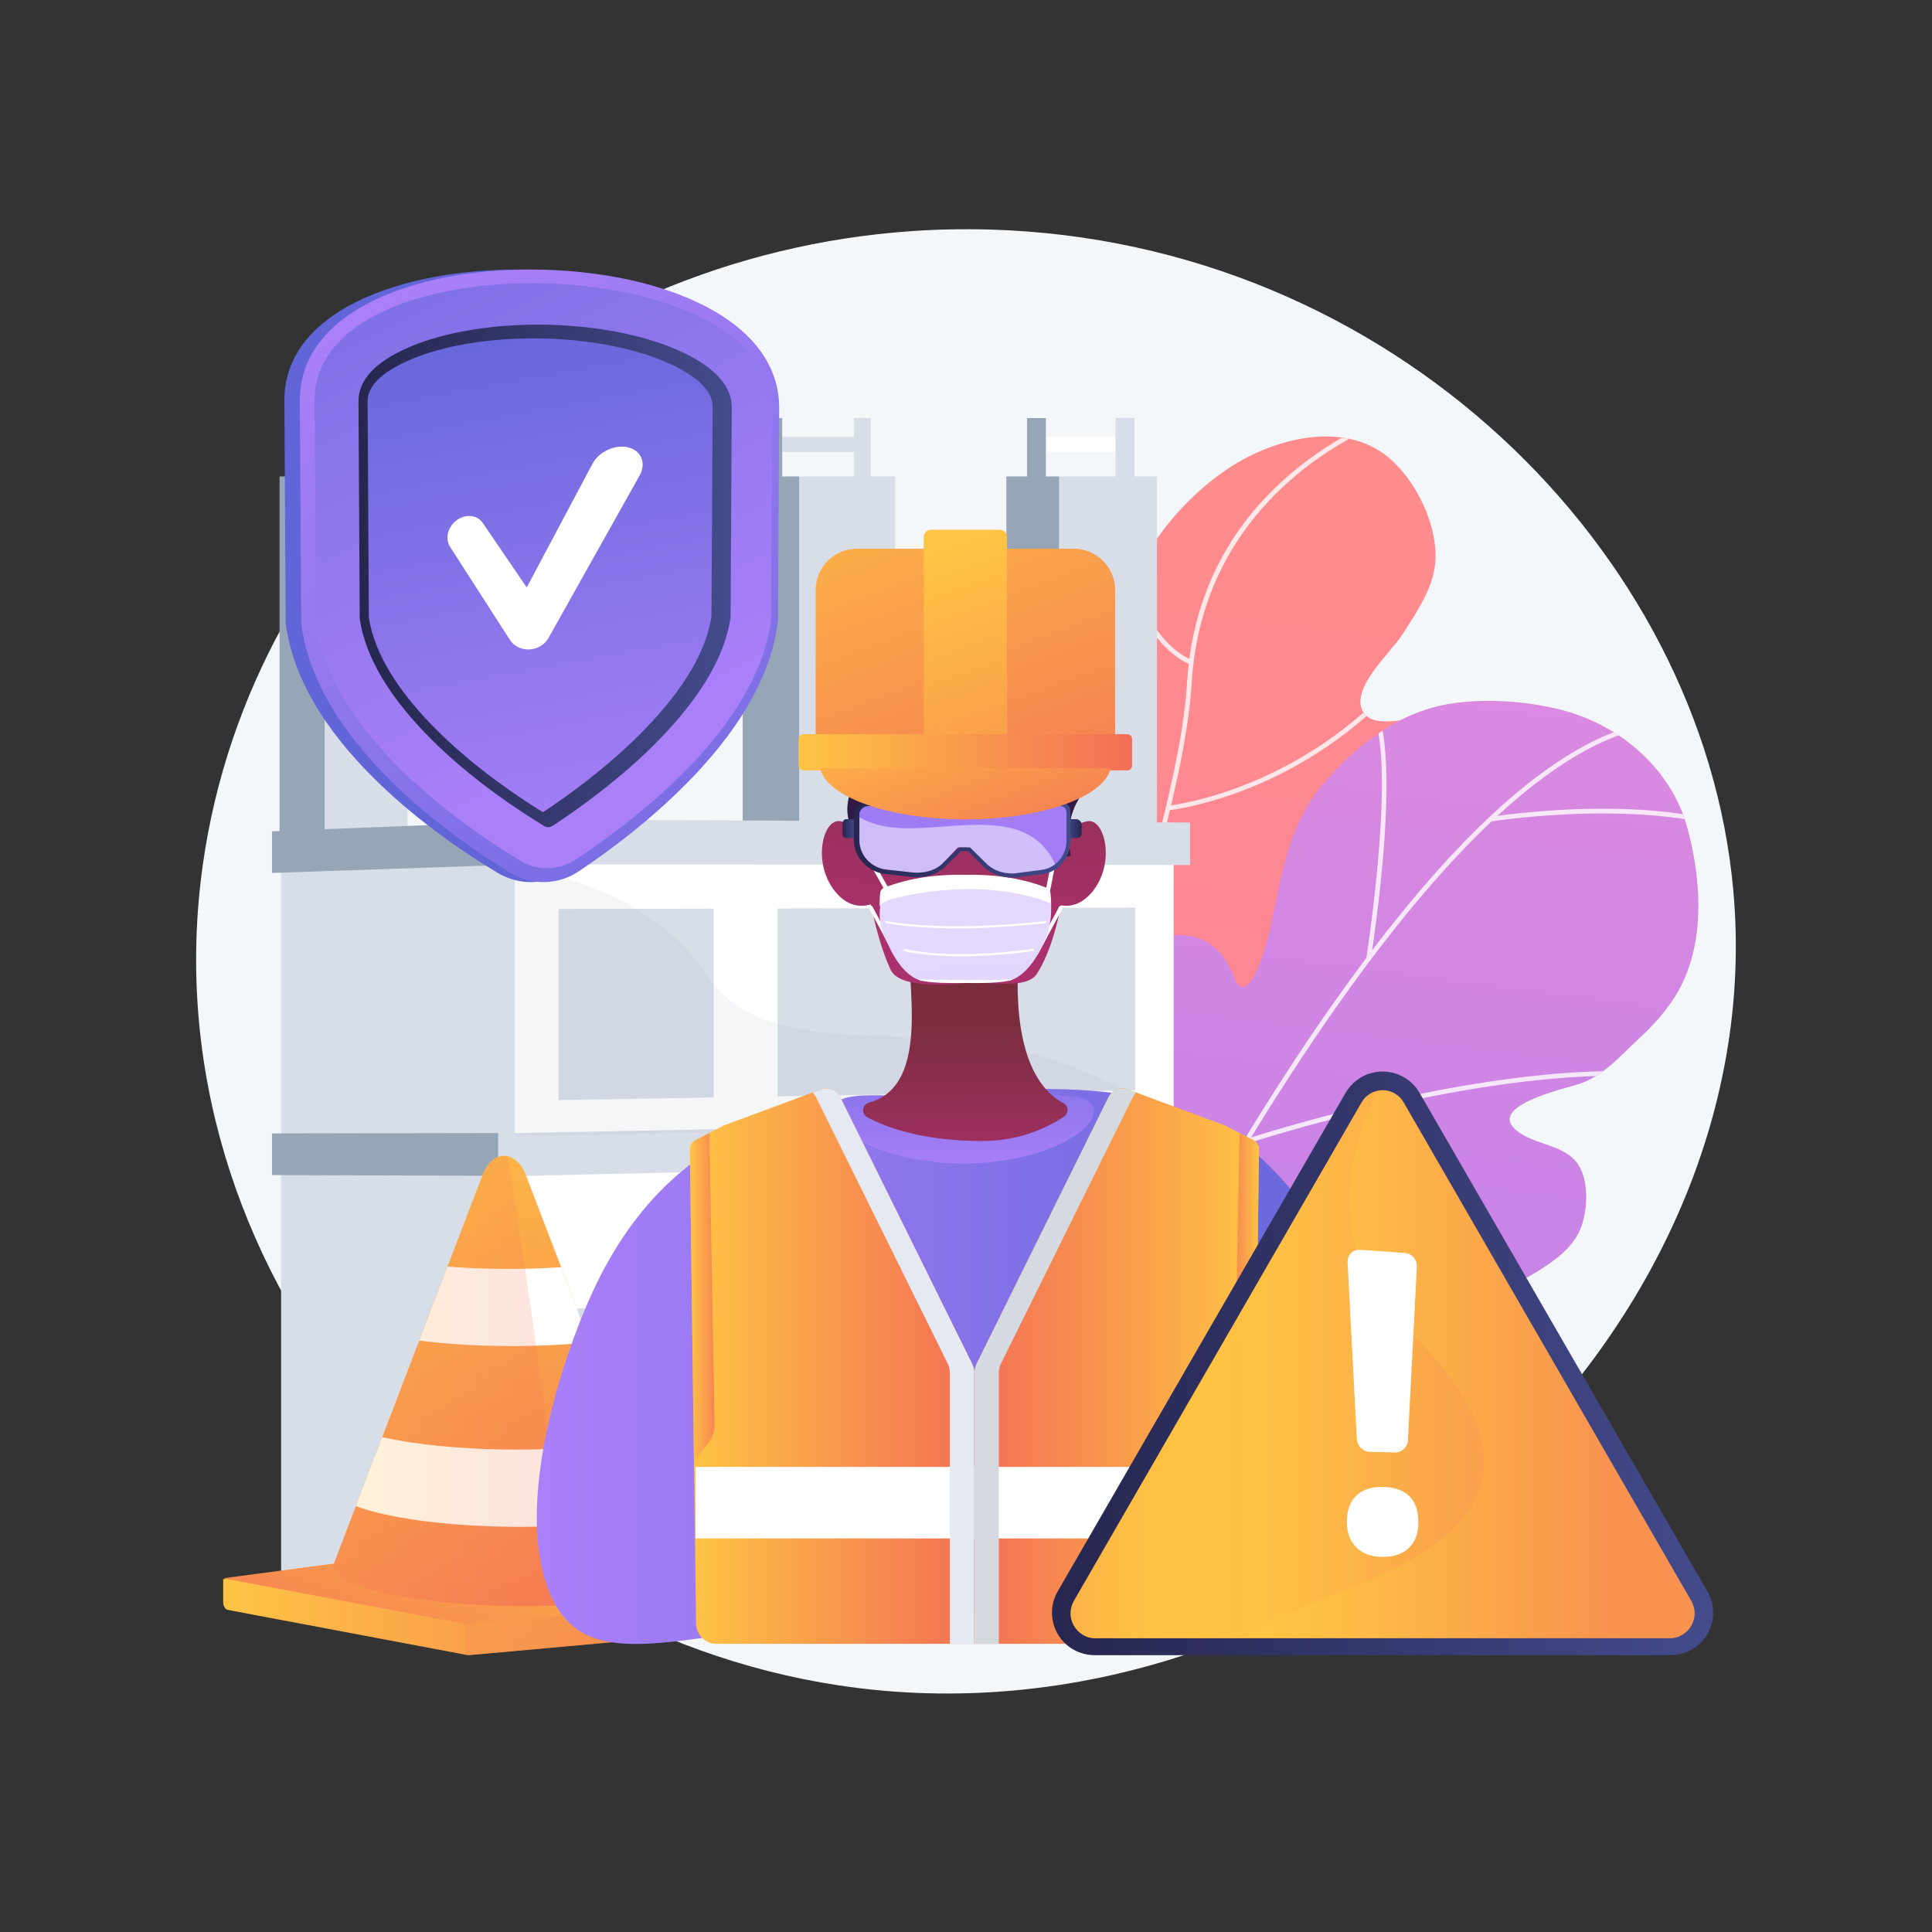 <?xml version="1.0" encoding="utf-8"?>
<!-- Generator: Adobe Illustrator 24.0.1, SVG Export Plug-In . SVG Version: 6.00 Build 0)  -->
<svg version="1.1" id="Capa_1" xmlns="http://www.w3.org/2000/svg" xmlns:xlink="http://www.w3.org/1999/xlink" x="0px" y="0px"
	 viewBox="0 0 3710 3710" style="enable-background:new 0 0 3710 3710;" xml:space="preserve">
<rect x="0" y="0" width="3710" height="3710" fill="#333333" stroke="none"/>
<style type="text/css">
	.st0{fill:none;}
	.st1{fill:#F4F7FA;}
	.st2{fill:url(#SVGID_1_);}
	.st3{clip-path:url(#SVGID_3_);}
	.st4{opacity:0.8;}
	.st5{fill:#FFFFFF;}
	.st6{fill:url(#SVGID_4_);}
	.st7{clip-path:url(#SVGID_6_);}
	.st8{fill:#D8DEE8;}
	.st9{fill:#97A6B7;}
	.st10{opacity:0.1;fill:#97A6B7;enable-background:new    ;}
	.st11{fill:#E4E9F2;}
	.st12{fill:url(#SVGID_7_);}
	.st13{fill:url(#SVGID_8_);}
	.st14{fill:url(#SVGID_9_);}
	.st15{opacity:0.3;fill:url(#SVGID_10_);enable-background:new    ;}
	.st16{fill:url(#SVGID_11_);}
	.st17{fill:url(#SVGID_12_);}
	.st18{opacity:0.2;fill:url(#SVGID_13_);enable-background:new    ;}
	.st19{fill:url(#SVGID_14_);}
	.st20{fill:url(#SVGID_15_);}
	.st21{fill:url(#SVGID_16_);}
	.st22{fill:url(#SVGID_17_);}
	.st23{fill:url(#SVGID_18_);}
	.st24{fill:url(#SVGID_19_);}
	.st25{fill:url(#SVGID_20_);}
	.st26{fill:url(#SVGID_21_);}
	.st27{fill:url(#SVGID_22_);}
	.st28{fill:url(#SVGID_23_);}
	.st29{fill:url(#SVGID_24_);}
	.st30{fill:url(#SVGID_25_);}
	.st31{opacity:0.3;}
	.st32{fill:url(#SVGID_26_);}
	.st33{fill:url(#SVGID_27_);}
	.st34{opacity:0.7;fill:url(#SVGID_28_);enable-background:new    ;}
	.st35{fill:url(#SVGID_29_);}
	.st36{opacity:0.7;fill:url(#SVGID_30_);enable-background:new    ;}
	.st37{fill:#D5DAE0;}
	.st38{opacity:0.3;fill:url(#SVGID_31_);enable-background:new    ;}
	.st39{fill:url(#SVGID_32_);}
	.st40{fill:url(#SVGID_33_);}
	.st41{fill:url(#SVGID_34_);}
	.st42{opacity:0.5;fill:#FFFFFF;enable-background:new    ;}
	.st43{fill:url(#SVGID_35_);}
	.st44{fill:url(#SVGID_36_);}
	.st45{fill:url(#SVGID_37_);}
	.st46{fill:url(#SVGID_38_);}
	.st47{fill:url(#SVGID_39_);}
	.st48{fill:url(#SVGID_40_);}
	.st49{fill:url(#SVGID_41_);}
	.st50{opacity:0.3;fill:url(#SVGID_42_);enable-background:new    ;}
</style>
<title>Wavy_Ppl-06_Single-03 [Convertido]</title>
<g>
	<g id="Background">
		<rect class="st0" width="3710" height="3710"/>
	</g>
	<g id="Illustration">
		<g>
			<path class="st1" d="M1610.7,3236.4C877.2,3125.4,281.1,2431.9,389.4,1661.1c92.4-657.4,668.7-1168.9,1359.8-1217.2
				c50-3.5,100.6-4.5,151.8-3.1c385.6,11.1,728.1,165.3,981.5,398.7c252.2,232.3,416,542.9,445.8,868.8
				C3407.8,2575.3,2523,3374.6,1610.7,3236.4z"/>
			<g>
				<g>
					
						<linearGradient id="SVGID_1_" gradientUnits="userSpaceOnUse" x1="2577.314" y1="3612.346" x2="1768.744" y2="-2647.504" gradientTransform="matrix(1 0 0 -1 0 3710)">
						<stop  offset="0" style="stop-color:#FF9085"/>
						<stop  offset="1" style="stop-color:#FB6FBB"/>
					</linearGradient>
					<path class="st2" d="M2752.4,1375.5c-9.8,0.9-19.2,1.9-27.7,2.7c-26.5,2.6-84.7,18.7-104.7-7.7
						c-33.1-43.6,50.9-117.5,72.1-150.7c26.1-41.1,58.6-86.8,63.8-136.7c8-75.9-44-178.5-108.1-218.1
						c-88.5-54.7-212.1-17.5-291.6,36.2c-115.1,77.7-196,205.9-228.9,339.8c-35.4,144.3,13.4,293.7-0.6,440
						c-22,229.9-347.9-63-284.2,541.7c14.1,133.5,37,279.5,112,393.9c31.1,47.4,93.3,113.4,155.2,109.6
						c87.9-5.4,83.9-129.7,111.2-187.1c31.9-67.1,87.5-120.1,149.2-159.7c78.6-50.4,169.7-95.5,200.9-190.7
						c20.3-61.8-10.2-125.5-49.3-173.6c-21.5-26.5-67.4-56.8-60.5-95.8c5.7-32.4,51.2-56.2,75-73.3c73-52.5,143.9-109.1,208.9-171.4
						c58.3-55.9,156.8-140.7,148.8-231.6C2887.4,1369.9,2811.9,1370.3,2752.4,1375.5z"/>
					<g>
						<defs>
							<path id="SVGID_2_" d="M2752.4,1375.5c-9.8,0.9-19.2,1.9-27.7,2.7c-26.5,2.6-84.7,18.7-104.7-7.7
								c-33.1-43.6,50.9-117.5,72.1-150.7c26.1-41.1,58.6-86.8,63.8-136.7c8-75.9-44-178.5-108.1-218.1
								c-88.5-54.7-212.1-17.5-291.6,36.2c-115.1,77.7-196,205.9-228.9,339.8c-35.4,144.3,13.4,293.7-0.6,440
								c-22,229.9-347.9-63-284.2,541.7c14.1,133.5,37,279.5,112,393.9c31.1,47.4,93.3,113.4,155.2,109.6
								c87.9-5.4,83.9-129.7,111.2-187.1c31.9-67.1,87.5-120.1,149.2-159.7c78.6-50.4,169.7-95.5,200.9-190.7
								c20.3-61.8-10.2-125.5-49.3-173.6c-21.5-26.5-67.4-56.8-60.5-95.8c5.7-32.4,51.2-56.2,75-73.3
								c73-52.5,143.9-109.1,208.9-171.4c58.3-55.9,156.8-140.7,148.8-231.6C2887.4,1369.9,2811.9,1370.3,2752.4,1375.5z"/>
						</defs>
						<clipPath id="SVGID_3_">
							<use xlink:href="#SVGID_2_"  style="overflow:visible;"/>
						</clipPath>
						<g class="st3">
							<g class="st4">
								<path class="st5" d="M2284.1,2884.1c-0.9,0-1.8-0.3-2.6-0.8c-150-107.1-220.6-270.7-215.8-500
									c4.2-199.9,62.8-416.9,119.4-626.7c44.6-165.2,86.8-321.3,94.5-446.6c6.1-100.4,34.8-191.5,85.2-270.8
									c40.3-63.4,94.5-119.3,161.1-166.2c113.3-79.8,224.9-106.3,226-106.6c2.4-0.6,4.8,0.9,5.3,3.3c0.6,2.4-0.9,4.8-3.3,5.3
									c-1.1,0.3-111.2,26.5-223.1,105.4c-103,72.7-228.6,206.2-242.3,430c-7.7,126.3-50,282.7-94.8,448.4
									c-111.5,412.9-238,880.8,92.9,1117.1c2,1.4,2.5,4.2,1,6.2C2286.9,2883.5,2285.6,2884.1,2284.1,2884.1L2284.1,2884.1z"/>
								<path class="st5" d="M2287.6,1276.1c-0.5,0-0.9-0.1-1.4-0.2c-1.2-0.4-29.7-9.9-61-47c-28.5-33.9-64.7-98.3-75.6-213.1
									c-0.2-2.4,1.6-4.6,4-4.9c2.4-0.2,4.6,1.6,4.9,4c10.6,112,45.6,174.7,73,207.6c29.6,35.5,57.1,44.8,57.4,44.9
									c2.3,0.8,3.6,3.3,2.9,5.6C2291.2,1274.8,2289.5,1276.1,2287.6,1276.1L2287.6,1276.1z"/>
								<path class="st5" d="M2243,1556.3c-2.5,0-4.4-2.1-4.4-4.5c0-2.2,1.7-4.1,3.9-4.4c0.8-0.1,77.3-8.3,177.5-52.6
									c133.1-58.9,247.1-153.8,329.2-274c1.2-2.1,3.9-2.9,6.1-1.7s2.9,3.9,1.7,6.1c-0.1,0.2-0.3,0.4-0.4,0.6
									c-83.1,121.7-198.5,217.7-333.3,277.3c-101.5,44.7-179.1,53-179.9,53.1C2243.3,1556.3,2243.2,1556.3,2243,1556.3z"/>
								<path class="st5" d="M2082.1,2240.1c-0.5,0-1-0.1-1.5-0.3c-3.1-1.1-76.8-27.7-137.6-102.1c-35.7-43.7-59.4-94.9-70.3-152.1
									c-13.6-71.3-7.3-152.1,18.6-240.3c0.7-2.4,3.2-3.7,5.5-3s3.7,3.2,3,5.5l0,0c-57.7,196-4.8,317,49.8,383.9
									c59.2,72.6,133.2,99.4,133.9,99.7c2.3,0.8,3.5,3.4,2.7,5.7C2085.6,2238.9,2084,2240,2082.1,2240.1L2082.1,2240.1z"/>
								<path class="st5" d="M2108,2089.6c-2.5,0-4.5-2-4.4-4.5c0-2.2,1.7-4.1,3.9-4.4c3.6-0.5,357.5-48.6,444.3-182.5
									c1.3-2.1,4.1-2.7,6.2-1.3c2.1,1.3,2.7,4.1,1.3,6.2l0,0c-37.5,57.8-124.8,106.8-259.6,145.6c-62.7,17.8-126.5,31.5-191,40.9
									C2108.4,2089.6,2108.2,2089.6,2108,2089.6z"/>
							</g>
						</g>
					</g>
				</g>
				<g>
					
						<linearGradient id="SVGID_4_" gradientUnits="userSpaceOnUse" x1="2818.139" y1="2926.37" x2="2216.699" y2="-1729.94" gradientTransform="matrix(1 0 0 -1 0 3710)">
						<stop  offset="0" style="stop-color:#E38DDD"/>
						<stop  offset="1" style="stop-color:#9571F6"/>
					</linearGradient>
					<path class="st6" d="M3239.6,1587.4c-30.7-110.8-128.1-194.7-239.4-223.7c-67.8-17.6-150.6-23.6-219.7-11.6
						c-97.3,16.9-177.6,80.4-240.1,153.9c-73.5,86.4-80.4,193.5-106.7,299.8c-5.1,20.8-39.1,135.7-64.9,68.4
						c-35.9-93.8-115.9-77.3-115.9-77.3c-62.6,13-110.8,58.9-133.9,116.8c-61.9,154.6-42.7,355.4-29.6,517.4
						c6.1,76.2,15.6,152,26.9,227.6c3.9,26.3,28.4,44.5,54.8,40.6c11.5-1.7,22-7.5,29.5-16.3c12.8-14.9,26.2-28.6,38.6-40.7
						c119.2-116,305.8-133.1,463.2-140.1c91.9-4.1,167.6-9.9,247.7-59.3c33.3-20.5,69.4-45.7,84.9-83.2c14-33.9,16.7-92-4.4-123.5
						c-26.2-39.3-84.3-36.8-118.9-65.7c-55.9-46.7,90.3-79.3,119.8-88.7c47-15.1,78.1-52.6,113.3-85c26.9-24.8,52.1-51.8,71.6-82.9
						C3275.9,1819.2,3268.5,1691.7,3239.6,1587.4z"/>
					<g>
						<defs>
							<path id="SVGID_5_" d="M3239.6,1587.4c-30.7-110.8-128.1-194.7-239.4-223.7c-67.8-17.6-150.6-23.6-219.7-11.6
								c-97.3,16.9-177.6,80.4-240.1,153.9c-73.5,86.4-80.4,193.5-106.7,299.8c-5.1,20.8-39.1,135.7-64.9,68.4
								c-35.9-93.8-115.9-77.3-115.9-77.3c-62.6,13-110.8,58.9-133.9,116.8c-61.9,154.6-42.7,355.4-29.6,517.4
								c6.1,76.2,15.6,152,26.9,227.6c3.9,26.3,28.4,44.5,54.8,40.6c11.5-1.7,22-7.5,29.5-16.3c12.8-14.9,26.2-28.6,38.6-40.7
								c119.2-116,305.8-133.1,463.2-140.1c91.9-4.1,167.6-9.9,247.7-59.3c33.3-20.5,69.4-45.7,84.9-83.2c14-33.9,16.7-92-4.4-123.5
								c-26.2-39.3-84.3-36.8-118.9-65.7c-55.9-46.7,90.3-79.3,119.8-88.7c47-15.1,78.1-52.6,113.3-85
								c26.9-24.8,52.1-51.8,71.6-82.9C3275.9,1819.2,3268.5,1691.7,3239.6,1587.4z"/>
						</defs>
						<clipPath id="SVGID_6_">
							<use xlink:href="#SVGID_5_"  style="overflow:visible;"/>
						</clipPath>
						<g class="st7">
							<g class="st4">
								<path class="st5" d="M2097.7,2737.9c-2.5,0-4.4-2-4.4-4.5c0-0.6,0.2-1.3,0.4-1.9c1.5-3.1,149-314.9,352.7-634.4
									c119.7-187.8,235-341.5,342.8-456.8c135.2-144.7,259.1-229.3,368.2-251.5c2.4-0.5,4.8,1,5.3,3.4c0.5,2.4-1,4.8-3.4,5.3
									c0,0-0.1,0-0.1,0c-107.3,21.8-229.6,105.6-363.5,248.8c-107.5,115-222.5,268.2-341.8,455.5
									c-203.3,319.1-350.6,630.3-352.1,633.4C2101,2736.9,2099.4,2737.9,2097.7,2737.9z"/>
								<path class="st5" d="M2628,1845.7c-0.2,0-0.5,0-0.7-0.1c-2.4-0.4-4.1-2.6-3.7-5.1c0,0,0,0,0,0c0.7-4.2,66.4-421.3,1.1-491.7
									c-1.6-1.9-1.4-4.7,0.4-6.3c1.8-1.6,4.5-1.5,6.1,0.2c68.2,73.5,3.9,481.8,1.1,499.1C2632.1,1844.1,2630.2,1845.7,2628,1845.7
									z"/>
								<path class="st5" d="M3407.6,1629.8c-0.8,0-1.7-0.2-2.4-0.7c-174.9-109.3-538.8-52.2-542.4-51.6c-2.4,0.4-4.7-1.3-5.1-3.7
									s1.3-4.7,3.7-5.1l0,0c0.9-0.1,93.4-14.9,206.6-15.7c104.6-0.8,249,10.4,342,68.6c2.1,1.3,2.7,4.1,1.4,6.1
									C3410.6,1629,3409.1,1629.8,3407.6,1629.8L3407.6,1629.8z"/>
								<path class="st5" d="M2244.5,2453.2c-0.3,0-0.7,0-1-0.1c-2.4-0.5-3.9-2.9-3.3-5.3c0,0,0,0,0,0
									c47.7-206.3-131.3-507-133.1-510.1c-1.2-2.1-0.5-4.9,1.7-6.1c2.1-1.2,4.7-0.5,6,1.5c0.5,0.8,46.2,77.2,85.4,178.5
									c36.3,93.7,74.1,228.4,48.7,338.2C2248.4,2451.7,2246.6,2453.2,2244.5,2453.2z"/>
								<path class="st5" d="M2392.5,2196.5c-2.5,0-4.5-2-4.5-4.5c0-1.9,1.2-3.6,3.1-4.2c1.6-0.5,162.2-53.2,356.6-91.3
									c179.8-35.3,426.3-65,579.3-6.3c2.3,0.9,3.4,3.5,2.6,5.8c-0.9,2.3-3.5,3.4-5.8,2.6l0,0c-151-58-395.7-28.4-574.4,6.7
									c-193.9,38-354,90.5-355.6,91.1C2393.4,2196.4,2392.9,2196.5,2392.5,2196.5z"/>
							</g>
						</g>
					</g>
				</g>
			</g>
			<g>
				<rect x="938.1" y="839" class="st5" width="191.6" height="28.9"/>
				<rect x="587.4" y="839" class="st5" width="148.3" height="28.9"/>
				<rect x="1502.2" y="839" class="st8" width="151.9" height="28.9"/>
				<rect x="2008.4" y="839" class="st5" width="151.9" height="28.9"/>
				<g>
					<rect x="985.1" y="914.9" class="st8" width="191.6" height="748.5"/>
					<rect x="883.9" y="914.9" class="st9" width="101.2" height="748.5"/>
					<rect x="927.3" y="802.8" class="st9" width="32.5" height="155.5"/>
					<rect x="1097.2" y="802.8" class="st8" width="32.5" height="155.5"/>
				</g>
				<g>
					<rect x="2033.7" y="914.9" class="st8" width="188" height="748.5"/>
					<rect x="1932.5" y="914.9" class="st9" width="101.2" height="748.5"/>
					<rect x="1972.2" y="802.8" class="st9" width="36.2" height="155.5"/>
					<rect x="2142.2" y="802.8" class="st8" width="36.2" height="155.5"/>
				</g>
				<g>
					<rect x="1534.7" y="914.9" class="st8" width="184.4" height="748.5"/>
					<rect x="1426.2" y="914.9" class="st9" width="108.5" height="748.5"/>
					<rect x="1469.6" y="802.8" class="st9" width="32.5" height="155.5"/>
					<rect x="1639.6" y="802.8" class="st8" width="32.5" height="155.5"/>
				</g>
				<g>
					<rect x="623.5" y="914.9" class="st8" width="159.1" height="748.5"/>
					<rect x="536.8" y="914.9" class="st9" width="86.8" height="748.5"/>
					<rect x="572.9" y="802.8" class="st9" width="28.9" height="155.5"/>
					<rect x="713.9" y="802.8" class="st8" width="36.2" height="155.5"/>
				</g>
				<polygon class="st8" points="1002.5,3062.9 539.8,3020.8 539.8,1633.5 1002.5,1609.2 				"/>
				<polygon class="st9" points="956.9,1661.4 522.3,1676.3 522.3,1596.3 956.9,1579.1 				"/>
				<polygon class="st9" points="956.9,2257.9 522.3,2256.5 522.3,2176.5 956.9,2175.7 				"/>
				<polygon class="st5" points="2253.8,3014.2 988.4,3063.7 988.4,1600.3 2253.8,1624.7 				"/>
				<polygon class="st8" points="2285.3,1661.1 956.9,1659.6 956.9,1573.5 2285.3,1579.5 				"/>
				<polygon class="st8" points="2285.3,2228.9 956.9,2259.2 956.9,2176.5 2285.3,2150.6 				"/>
				<polygon class="st8" points="2285.3,2992.5 956.9,3065.4 956.9,3051.7 2285.3,2979.4 				"/>
				<g>
					<polygon class="st8" points="1370.5,2107.4 1072.6,2112.5 1072.6,1745.5 1370.5,1744.8 					"/>
					<polygon class="st8" points="1780.6,2100.4 1493.2,2105.3 1493.2,1744.5 1780.6,1743.9 					"/>
					<polygon class="st8" points="2180.2,2093.6 1899.8,2098.4 1899.8,1743.5 2180.2,1742.9 					"/>
				</g>
				<g>
					<polygon class="st8" points="1370.5,2863.1 1072.6,2877.2 1072.6,2513.7 1370.5,2503.9 					"/>
					<polygon class="st8" points="2180.2,2824.5 1899.8,2837.8 1899.8,2486.3 2180.2,2477.1 					"/>
				</g>
				<path class="st10" d="M988.4,1663.1c0,0,254.8,34.3,364.5,203.8c108.8,168,354.2,97.7,568,141.7
					c210.1,43.2,335.2,145.8,335.2,145.8l-1267.8,28.3V1663.1z"/>
				<path class="st10" d="M988.4,2530.5c0,0,254.8,25.6,364.6,191.5c108.8,164.3,354.2,85.6,568,122.3
					c210.1,36,335.2,134.4,335.2,134.4l-1267.8,71.4V2530.5z"/>
				<polygon class="st11" points="1780.6,2940.2 1493.2,2955 1493.2,2432.4 1780.6,2423.7 				"/>
				<polygon class="st8" points="1826.2,2448.9 1451.1,2460.7 1451.1,2386.4 1826.2,2375.7 				"/>
				<g>
					
						<linearGradient id="SVGID_7_" gradientUnits="userSpaceOnUse" x1="1416.06" y1="784.03" x2="1861.21" y2="784.03" gradientTransform="matrix(1 0 0 -1 0 3710)">
						<stop  offset="0.49" style="stop-color:#EBEFF2"/>
						<stop  offset="1" style="stop-color:#FFFFFF"/>
					</linearGradient>
					<polygon class="st12" points="1861.2,2936.1 1416.1,2959 1416.1,2915 1861.2,2892.9 					"/>
					<polygon class="st8" points="1903.3,2976.9 1367,3005.6 1367,2961.5 1903.3,2933.8 					"/>
					
						<linearGradient id="SVGID_8_" gradientUnits="userSpaceOnUse" x1="1342.45" y1="696.765" x2="1931.32" y2="696.765" gradientTransform="matrix(1 0 0 -1 0 3710)">
						<stop  offset="0.49" style="stop-color:#EBEFF2"/>
						<stop  offset="1" style="stop-color:#FFFFFF"/>
					</linearGradient>
					<polygon class="st13" points="1931.3,3018.5 1342.4,3051 1342.4,3006.9 1931.3,2975.4 					"/>
				</g>
			</g>
			<g>
				
					<linearGradient id="SVGID_9_" gradientUnits="userSpaceOnUse" x1="428.73" y1="648.894" x2="1569.4" y2="648.894" gradientTransform="matrix(1 0 0 -1 0 3710)">
					<stop  offset="0" style="stop-color:#FFC444"/>
					<stop  offset="1" style="stop-color:#F36F56"/>
				</linearGradient>
				<path class="st14" d="M1569.4,3057v41.6c0,10.7-5.5,19.5-12.7,20.4l-649.1,58.8c-4.8,0.7-9.7,0.6-14.5-0.3
					c-1.2-0.2-2.5-0.5-3.8-0.8l-452.3-85.3c-4.8-1.3-8.4-7.5-8.4-14.9v-44l479.9-59.5l61.8-29.2l61.4,8.9l36.3-7l82.9,24.2
					L1569.4,3057z"/>
				
					<linearGradient id="SVGID_10_" gradientUnits="userSpaceOnUse" x1="1280.665" y1="817.538" x2="1087.875" y2="286.148" gradientTransform="matrix(1 0 0 -1 0 3710)">
					<stop  offset="0" style="stop-color:#FFC444"/>
					<stop  offset="0.59" style="stop-color:#F8924F"/>
					<stop  offset="1" style="stop-color:#F36F56"/>
				</linearGradient>
				<path class="st15" d="M1569.4,3057v41.6c0,10.7-5.5,19.5-12.7,20.4l-649.1,58.8c-4.8,0.7-9.7,0.6-14.4-0.3v-224.2l77.2-9.4
					l61.4,8.8l36.3-6.9l82.9,24.2L1569.4,3057z"/>
				
					<linearGradient id="SVGID_11_" gradientUnits="userSpaceOnUse" x1="1081.488" y1="893.337" x2="877.268" y2="330.447" gradientTransform="matrix(1 0 0 -1 0 3710)">
					<stop  offset="0" style="stop-color:#FFC444"/>
					<stop  offset="0.59" style="stop-color:#F8924F"/>
					<stop  offset="1" style="stop-color:#F36F56"/>
				</linearGradient>
				<path class="st16" d="M1068.1,2945.8l-639.3,84.9l461.2,86.9c5.6,1.4,11.4,1.8,17.2,1l662.4-61.6L1068.1,2945.8z"/>
				<g>
					
						<linearGradient id="SVGID_12_" gradientUnits="userSpaceOnUse" x1="1003.193" y1="1738.77" x2="961.683" y2="387.1" gradientTransform="matrix(1 0 0 -1 0 3710)">
						<stop  offset="0" style="stop-color:#FFC444"/>
						<stop  offset="1" style="stop-color:#F36F56"/>
					</linearGradient>
					<path class="st17" d="M1302.4,3022.5c0,30.4-95.8,54.1-228.1,60.3c-33.4,1.5-69.1,2-106.1,1.1c-182-4.2-328.3-38.1-328.3-75.6
						c0-0.9,0-1.8,0.3-2.7h-0.3l0.8-1.8c0.2-0.6,0.4-1.2,0.7-1.8l42-109.8l50.7-132.4l71-185.6l54.3-142.1l67.7-176.7
						c8.5-22.1,24.1-35.9,41.1-35.9c2.3,0,4.6,0.2,6.8,0.7c14.3,3.1,27.1,16,34.4,35.2l68.2,177.9l54.4,144l71.8,189.4l0,0l51.6,136
						l0,0l0.8,0.1l43,110.6C1300.9,3016.4,1302.4,3019.4,1302.4,3022.5z"/>
					<path class="st5" d="M1256.1,2902.9c-41.5,13.9-107.7,23.8-187,27.5c-32,1.5-65.8,2-101,1.3c-122.3-2.3-228.4-18.1-284.8-39.5
						l50.7-132.5c59.4,13.4,142.2,22.4,234.2,23.8c29.8,0.4,58.7,0.1,86.3-1c58.1-2.3,109.3-7.9,149.7-15.8l51.1,136l0,0
						L1256.1,2902.9z"/>
					<path class="st5" d="M1132.5,2577.4c-31.6,3.4-66.4,5.7-103.3,6.8c-19.8,0.6-40.1,0.8-60.9,0.6c-59.5-0.6-115.2-4.4-163.2-10.5
						l54.3-142.1c34,2.7,70.7,4.2,108.9,4.4c13.5,0.1,26.8,0,39.9-0.3c24-0.4,47.2-1.4,69.3-2.9L1132.5,2577.4z"/>
					
						<linearGradient id="SVGID_13_" gradientUnits="userSpaceOnUse" x1="639.87" y1="1058.065" x2="1075.502" y2="1058.065" gradientTransform="matrix(1 0 0 -1 0 3710)">
						<stop  offset="0" style="stop-color:#FFC444"/>
						<stop  offset="1" style="stop-color:#F36F56"/>
					</linearGradient>
					<path class="st18" d="M1074.3,3082.7c-33.4,1.5-69.1,2-106.1,1.1c-182-4.2-328.3-38.1-328.3-75.6c0-0.9,0-1.8,0.3-2.7h-0.3
						l0.8-1.8c0.2-0.6,0.4-1.2,0.7-1.8l42-109.8l50.7-132.4l71-185.6l54.3-142.1l67.7-176.7c8.5-22.1,24.1-35.9,41.1-35.9
						c2.3,0,4.6,0.2,6.8,0.7c7.2,45,19.6,123.5,33.3,216c6.8,46.6,14,96.7,21.1,147.9c9.1,66.1,17.9,134.1,25.3,198.4
						c6.1,52.7,11.3,103,15,147.9C1074.8,2995.5,1077.1,3049.3,1074.3,3082.7z"/>
				</g>
			</g>
			<g>
				<g>
					
						<linearGradient id="SVGID_14_" gradientUnits="userSpaceOnUse" x1="1559.745" y1="3224.574" x2="1290.865" y2="2966.144" gradientTransform="matrix(1 0 0 -1 0 3710)">
						<stop  offset="0" style="stop-color:#AA80F9"/>
						<stop  offset="1" style="stop-color:#6165D7"/>
					</linearGradient>
					<path class="st19" d="M1023.2,1693.8c-23.5,0.7-46.7-5.3-66.9-17.3c-61-36.6-151.3-97-232.4-176.2
						c-103-100.4-162.1-202.4-175.1-302.7l-0.2-1.6l-2.5-427.6c0-84.5,55.1-153.1,158.6-198.2c85.5-37.2,198.8-55.7,318.5-52.2
						c118.3,3.4,227.8,27.8,308.8,68.5C1428.4,635,1479,703,1479,783.5l-2.3,408.6l-0.2,1.5c-11.8,96-66.3,195.2-162.5,295.5
						c-77.2,80.4-164.4,144.2-224.3,183.7C1070,1685.8,1046.9,1693.1,1023.2,1693.8z"/>
					
						<linearGradient id="SVGID_15_" gradientUnits="userSpaceOnUse" x1="760.597" y1="3165.698" x2="1674.557" y2="1670.858" gradientTransform="matrix(1 0 0 -1 0 3710)">
						<stop  offset="0" style="stop-color:#AA80F9"/>
						<stop  offset="1" style="stop-color:#6165D7"/>
					</linearGradient>
					<path class="st20" d="M1046.7,1693.8c-23.2,0.7-46.1-5.3-66-17.3c-60.3-36.6-149.3-97-229.4-176.2
						c-101.6-100.4-160-202.4-172.8-302.7l-0.2-1.6l-2.5-427.6c0-84.5,54.4-153.1,156.5-198.2c84.4-37.2,196.2-55.7,314.3-52.2
						c116.8,3.4,224.8,27.8,304.8,68.5c95.1,48.4,144.9,116.4,144.9,196.9l-2.3,408.6l-0.2,1.5c-11.7,96-65.4,195.2-160.4,295.5
						c-76.2,80.4-162.2,144.2-221.3,183.7C1092.9,1685.8,1070.1,1693.1,1046.7,1693.8z"/>
					
						<linearGradient id="SVGID_16_" gradientUnits="userSpaceOnUse" x1="1245.229" y1="2314.6" x2="502.969" y2="3807.15" gradientTransform="matrix(1 0 0 -1 0 3710)">
						<stop  offset="0" style="stop-color:#AA80F9"/>
						<stop  offset="1" style="stop-color:#6165D7"/>
					</linearGradient>
					<path class="st21" d="M604.1,768.8l2.5,425.4c28,217.1,283.1,392.8,394.2,459.6c31.8,19.1,72.5,18,104.1-2.8
						c108.8-71.6,349.9-251.8,375.7-460.5l2.3-407.5C1482.9,480.8,604.1,453.2,604.1,768.8z"/>
					
						<linearGradient id="SVGID_17_" gradientUnits="userSpaceOnUse" x1="688.36" y1="2604.162" x2="1405.06" y2="2604.162" gradientTransform="matrix(1 0 0 -1 0 3710)">
						<stop  offset="0" style="stop-color:#26264F"/>
						<stop  offset="1" style="stop-color:#444B8C"/>
					</linearGradient>
					<path class="st22" d="M1053,1588.3c-2.9,0.1-5.8-0.7-8.2-2.2c-45.8-27.7-134.4-85.7-211.6-161.5
						c-83.3-81.8-131.4-161.4-142.4-236.2L688.4,770c0.1-40.1,31.9-74.5,94.2-102c69.5-30.7,168.3-46.8,270.5-44.4
						c101.2,2.4,197.1,22.8,263.5,55.7c58.8,29.2,88.4,63.5,88.6,102.3l-2.3,403.9c-10.3,72.3-55.4,150.3-134.6,232.3
						c-74.5,77.1-161.5,138.2-206.9,167.9C1058.8,1587.3,1055.9,1588.2,1053,1588.3z"/>
					
						<linearGradient id="SVGID_18_" gradientUnits="userSpaceOnUse" x1="1161.851" y1="2055.466" x2="954.921" y2="3183.236" gradientTransform="matrix(1 0 0 -1 0 3710)">
						<stop  offset="0" style="stop-color:#AA80F9"/>
						<stop  offset="1" style="stop-color:#6165D7"/>
					</linearGradient>
					<path class="st23" d="M1042.6,1559.7c-46.2-28.5-128.3-83.4-200-153.9c-78.3-77.1-123.6-151-134.3-219.5l-2.4-416
						c0.1-28.7,26.5-55,78.2-78c65.9-29.2,160.3-44.5,258.5-42.3c97.3,2.2,189.1,21.4,252.1,52.6c49,24.2,73.8,50.7,73.8,78.7
						l-2.3,402.4c-10,66.4-52.7,139-127.5,216.2C1169.3,1471.7,1088.6,1529.3,1042.6,1559.7z"/>
				</g>
				<path class="st5" d="M1014.6,1247.2c-14.7,0-28.1-7-35.5-18.5l-114.8-178.6c-10-15.5-4.6-38,12.1-50.7c17.1-13,39.9-11,50.6,4.7
					l84.5,124l126.1-237.3c12.2-23,42.3-37.5,67.6-32c26,5.7,36.6,30.2,23.1,54.2l-175.2,312.4c-7.3,12.9-21.5,21.2-37,21.7
					C1015.5,1247.2,1015.1,1247.2,1014.6,1247.2z"/>
			</g>
			<g>
				<g>
					
						<linearGradient id="SVGID_19_" gradientUnits="userSpaceOnUse" x1="1030.801" y1="1085.977" x2="2701.783" y2="1085.977" gradientTransform="matrix(1 0 0 -1 0 3710)">
						<stop  offset="0" style="stop-color:#AA80F9"/>
						<stop  offset="1" style="stop-color:#6165D7"/>
					</linearGradient>
					<path class="st24" d="M1053.1,3052.5c-64.8-168.6,26.6-444.9,84.2-570.2c167.8-365,476.1-377.4,728.8-387.5
						c248.3-9.9,487.9-19.5,663.3,260.5c114.6,182.9,220,518.5,149.7,697.2c-73.9,188-279.1,42.3-767.2,39.7
						C1375.2,3089.4,1133.9,3263.1,1053.1,3052.5z"/>
					
						<linearGradient id="SVGID_20_" gradientUnits="userSpaceOnUse" x1="1851.779" y1="1455.84" x2="1845.399" y2="1844.73" gradientTransform="matrix(1 0 0 -1 0 3710)">
						<stop  offset="0" style="stop-color:#AA80F9"/>
						<stop  offset="1" style="stop-color:#6165D7"/>
					</linearGradient>
					<path class="st25" d="M2100.4,2133.2c0,46-112.2,101.1-250.6,101.1s-250.7-55.2-250.7-101.1s112.2-25.4,250.7-25.4
						S2100.4,2087.3,2100.4,2133.2z"/>
					
						<linearGradient id="SVGID_21_" gradientUnits="userSpaceOnUse" x1="1854.796" y1="1415.59" x2="1852.676" y2="1755.76" gradientTransform="matrix(1 0 0 -1 0 3710)">
						<stop  offset="0" style="stop-color:#AB316D"/>
						<stop  offset="1" style="stop-color:#792D3D"/>
					</linearGradient>
					<path class="st26" d="M1757.6,1812.6c-38.1,0,49.9,267.8-88.7,304.6c-13.4,3.6-15.6,21.6-3.4,28.2
						c37.2,20.1,106.9,45.7,221.1,45.7c55.7,0.2,110.3-16.2,156.7-46.9c7-4.7,8.8-14.2,4.1-21.2c-1.4-2.1-3.4-3.9-5.7-5
						c-42.7-22-102-92-84.3-298.4L1757.6,1812.6z"/>
					
						<linearGradient id="SVGID_22_" gradientUnits="userSpaceOnUse" x1="1826.592" y1="1902.351" x2="1881.842" y2="2567.511" gradientTransform="matrix(1 0 0 -1 0 3710)">
						<stop  offset="0" style="stop-color:#AB316D"/>
						<stop  offset="1" style="stop-color:#792D3D"/>
					</linearGradient>
					<path class="st27" d="M1641.8,1491.6c0.6,3.4,12.1,247.8,68,369.8c16,35,95.6,30.8,147,26.6c44.7-3.7,114.8,12.7,134.5-18.2
						c79.4-124.1,65.9-431.5,65.9-431.5s-40.7-102.3-207.4-99.5S1641.8,1491.6,1641.8,1491.6z"/>
					
						<linearGradient id="SVGID_23_" gradientUnits="userSpaceOnUse" x1="1629.769" y1="1918.7" x2="1685.019" y2="2583.86" gradientTransform="matrix(1 0 0 -1 0 3710)">
						<stop  offset="0" style="stop-color:#AB316D"/>
						<stop  offset="1" style="stop-color:#792D3D"/>
					</linearGradient>
					<path class="st28" d="M1680.9,1622.8c0,0-34.9-40.5-67.7-45.9s-54.3,79.7-9.4,135.1s96.7,9.5,96.7,9.5L1680.9,1622.8z"/>
					
						<linearGradient id="SVGID_24_" gradientUnits="userSpaceOnUse" x1="2050.391" y1="1883.76" x2="2105.641" y2="2548.92" gradientTransform="matrix(1 0 0 -1 0 3710)">
						<stop  offset="0" style="stop-color:#AB316D"/>
						<stop  offset="1" style="stop-color:#792D3D"/>
					</linearGradient>
					<path class="st29" d="M2020.8,1622.8c0,0,34.9-40.5,67.7-45.9s54.3,79.7,9.4,135.1s-96.7,9.5-96.7,9.5L2020.8,1622.8z"/>
					
						<linearGradient id="SVGID_25_" gradientUnits="userSpaceOnUse" x1="1812.014" y1="2223.052" x2="1958.644" y2="2677.822" gradientTransform="matrix(1 0 0 -1 0 3710)">
						<stop  offset="0" style="stop-color:#311944"/>
						<stop  offset="1" style="stop-color:#6B3976"/>
					</linearGradient>
					<path class="st30" d="M1653.6,1619.8c4.4,8,9.4,15.6,12.8,14.7c14.1-3.7-40.3-141,9.8-189.1c25.9-24.9,55-2.2,161.1-7
						c106.8-4.8,134.1-30.4,166.4-10.8c29.4,17.8,55.7,68.8,33.9,219.6l18.2-4.2c-8.2-49.4,0.8-80.6,11-100.2
						c7.4-14.3,20.9-32.8,19.9-59.5c-0.6-16.5-6.1-17.3-7-30.8c-2.6-39.7,42.7-50.4,44.9-89.7c1.7-30.2-24.4-37.1-19.6-68.7
						c4-26.8,24.4-31.9,21.2-51.3c-3.5-20.9-30.7-36.5-49.9-42c-19.5-5.5-26.6,0.6-38-7.3c-18.5-12.8-9.6-35.4-23-43.8
						c-23.8-15-71.1,44.8-101.7,29.9c-18.5-9-11.4-35.9-27.8-42.4c-31.7-12.6-87.6,76.1-110.1,64.3c-10.8-5.6-0.4-27.3-15.5-43.2
						c-17.8-18.7-60.3-18.6-79.8,1.1c-18.1,18.4-2.7,40.4-21.9,63.8c-17.2,21-37.1,12.3-56.5,29.2c-33,28.5-21.5,93.1-17.4,116.2
						c14.1,79.3,58,95.4,48.2,149.5c-2.5,13.8-8.4,29.2-4.2,51.8C1632.7,1592.2,1644.2,1608.9,1653.6,1619.8z"/>
					<g class="st31">
						
							<linearGradient id="SVGID_26_" gradientUnits="userSpaceOnUse" x1="1812.011" y1="2223.057" x2="1958.641" y2="2677.826" gradientTransform="matrix(1 0 0 -1 0 3710)">
							<stop  offset="0" style="stop-color:#311944"/>
							<stop  offset="1" style="stop-color:#6B3976"/>
						</linearGradient>
						<path class="st32" d="M2059.4,1448.4c-3.9-39,26.3-57.2,21.3-85c-4.1-22.4-29.4-42.5-53.1-46.8
							c-50.7-9.2-83.5,65.5-133.9,57.4c-39-6.3-34.7-53.3-78.6-72.3c-69.7-30-142.8,61.5-189.1,36.1c-13.9-7.6-28-27.2-29-80.3
							c-26.6,30.5-16.2,89.3-12.3,111c14.1,79.3,58,95.4,48.2,149.5c-2.5,13.8-8.4,29.2-4.2,51.8c4.1,22.2,15.6,38.9,25,49.8
							c4.4,8,9.4,15.6,12.8,14.7c14.1-3.7-40.3-141,9.8-189.1c25.9-24.9,55-2.2,161.1-7c106.8-4.8,134.1-30.4,166.4-10.8
							c29.4,17.8,55.7,68.8,33.9,219.6l18.2-4.2c-8.2-49.4,0.8-80.6,11-100.2c3.1-5.9,7.1-12.5,10.8-20.1
							c-0.8-14.3-3.4-28.5-7.6-42.3C2064.6,1462.7,2060.6,1461,2059.4,1448.4z"/>
					</g>
				</g>
				<g>
					<g>
						
							<linearGradient id="SVGID_27_" gradientUnits="userSpaceOnUse" x1="1324.699" y1="1086.54" x2="1871" y2="1086.54" gradientTransform="matrix(1 0 0 -1 0 3710)">
							<stop  offset="0" style="stop-color:#FFC444"/>
							<stop  offset="1" style="stop-color:#F36F56"/>
						</linearGradient>
						<path class="st33" d="M1871,2636.3v520.4h-495c-21.5,0-39-17.3-39.3-38.8l-4.1-310.7l-7.9-599.8c-0.1-7.6,4.1-14.7,10.9-18.2
							l26.5-13.6l28.3-14.6l186.4-69.1c14.1-5.2,29.9,1.1,36.5,14.5l253.6,512.4C1869.6,2624.3,1871,2630.3,1871,2636.3z"/>
						
							<linearGradient id="SVGID_28_" gradientUnits="userSpaceOnUse" x1="1324.659" y1="1218.555" x2="1372.158" y2="1218.555" gradientTransform="matrix(1 0 0 -1 0 3710)">
							<stop  offset="0" style="stop-color:#FFC444"/>
							<stop  offset="1" style="stop-color:#F36F56"/>
						</linearGradient>
						<path class="st34" d="M1372.2,2735c0.2,12.5-3.7,24.6-11.2,34.6l-28.3,37.7l-7.9-599.8c-0.1-7.7,4.1-14.7,10.9-18.2l26.5-13.6
							L1372.2,2735z"/>
						<rect x="1335.8" y="2816.9" class="st5" width="535.1" height="137.4"/>
						<path class="st11" d="M1866.9,2618.9l-253.5-512.4c-6.7-13.5-22.4-19.7-36.5-14.5l-16.4,6.1c2.6,2.4,4.7,5.3,6.3,8.4
							l253.3,512.4c2.6,5.4,3.9,11.4,3.8,17.4v520.4h47v-520.4C1871,2630.3,1869.6,2624.3,1866.9,2618.9z"/>
					</g>
					<g>
						
							<linearGradient id="SVGID_29_" gradientUnits="userSpaceOnUse" x1="6179.469" y1="1086.54" x2="6726.04" y2="1086.54" gradientTransform="matrix(-1 0 0 -1 8597.04 3710)">
							<stop  offset="0" style="stop-color:#FFC444"/>
							<stop  offset="1" style="stop-color:#F36F56"/>
						</linearGradient>
						<path class="st35" d="M1871,2636.3v520.4h495.3c21.5,0,39-17.3,39.3-38.8l4.1-310.7l7.9-599.8c0.1-7.6-4.1-14.7-10.9-18.2
							l-26.5-13.6l-28.3-14.6l-186.5-69.1c-14.1-5.2-29.9,1.1-36.5,14.5l-253.7,512.4C1872.5,2624.3,1871,2630.3,1871,2636.3z"/>
						
							<linearGradient id="SVGID_30_" gradientUnits="userSpaceOnUse" x1="6179.479" y1="1218.555" x2="6226.979" y2="1218.555" gradientTransform="matrix(-1 0 0 -1 8597.04 3710)">
							<stop  offset="0" style="stop-color:#FFC444"/>
							<stop  offset="1" style="stop-color:#F36F56"/>
						</linearGradient>
						<path class="st36" d="M2370.1,2735c-0.2,12.5,3.7,24.6,11.2,34.6l28.4,37.7l7.9-599.8c0.1-7.7-4.1-14.7-10.9-18.2l-26.5-13.6
							L2370.1,2735z"/>
						<rect x="1871" y="2816.9" class="st5" width="538.8" height="137.4"/>
						<path class="st37" d="M1875.2,2618.9l253.6-512.4c6.7-13.5,22.5-19.7,36.6-14.5l16.4,6.1c-2.6,2.4-4.7,5.3-6.3,8.4
							L1922,2618.9c-2.7,5.4-4,11.4-4,17.4v520.4h-47v-520.4C1871,2630.3,1872.5,2624.3,1875.2,2618.9z"/>
					</g>
				</g>
				<g>
					<path class="st5" d="M1675.3,1740.8c-0.7-1.3-2.4-1.8-3.7-1.1l-1.6,0.8c-1.3,0.7-1.8,2.3-1.1,3.7c0,0,0,0,0,0l46.9,87.7
						c0.7,1.3,2.3,1.8,3.7,1.1c0,0,0,0,0,0l1.6-0.8c1.3-0.7,1.8-2.3,1.1-3.7L1675.3,1740.8z"/>
					<path class="st5" d="M2039.3,1740.6l-1.6-0.8c-1.3-0.7-3-0.2-3.7,1.1l-46.9,87.7c-0.7,1.3-0.2,3,1.1,3.7l1.6,0.8
						c1.3,0.7,3,0.2,3.7-1.1c0,0,0,0,0,0l46.9-87.7C2041.2,1742.9,2040.7,1741.3,2039.3,1740.6
						C2039.4,1740.6,2039.4,1740.6,2039.3,1740.6z"/>
				</g>
				<g>
					<g>
						<path class="st5" d="M2018.5,1737c0,1.9-0.1,3.8-0.1,5.7c0.8,24.9-4.9,49.5-16.4,71.6c-13.6,31.2-33.9,55.5-54.3,65.3
							c-0.3,0.1-0.6,0.3-0.9,0.4c-1.6,0.8-3.3,1.4-5,2c-1.3,0.9-2,1.3-2,1.3l-4.1,0.3c-18.8,4-50.9,4.6-82.1,4
							c-31.2,0.6-63.3,0-82.1-4l-4.1-0.3c0,0-0.8-0.5-2-1.3c-1.2-0.4-2.3-0.8-3.5-1.3c-0.8-0.3-1.6-0.7-2.4-1
							c-20.5-9.8-40-34.1-53.6-65.3c-10.3-19.9-19.3-43.9-15.7-71.6v-0.8c-0.1-1-0.3-2-0.6-2.9c-0.2-0.7-0.3-1.4-0.4-2.1
							c-0.2-7.6,0.2-15.2,1-22.7c0.5-4.3,3.4-8,7.4-9.6c52.2-20.4,106.9-26,156-24.7c49-1.2,103.8,4.3,156,24.7
							c4.1,1.6,7,5.3,7.6,9.6c0.8,7,1.3,14,1.3,21C2018.5,1735.8,2018.5,1736.4,2018.5,1737z"/>
						
							<linearGradient id="SVGID_31_" gradientUnits="userSpaceOnUse" x1="1894.035" y1="1335.29" x2="1858.205" y2="1896.26" gradientTransform="matrix(1 0 0 -1 0 3710)">
							<stop  offset="0" style="stop-color:#6165D7"/>
							<stop  offset="1" style="stop-color:#AA80F9"/>
						</linearGradient>
						<path class="st38" d="M2018.5,1737c0,1.9-0.1,3.8-0.1,5.7c0.8,24.9-4.9,49.5-16.4,71.6c-13.6,31.2-33.9,55.5-54.3,65.3
							c-0.3,0.1-0.6,0.3-0.9,0.4c-40.2,3.3-134.2,1.9-184.9,0.7c-0.8-0.3-1.6-0.7-2.4-1c-20.5-9.8-40-34.1-53.6-65.3
							c-10.3-19.9-19.3-43.9-15.7-71.6v-0.8c0-0.8-0.8-1.6-0.7-2.4c0,0-0.3-0.1-0.3-0.1l0.4-0.4c5.3-5.6,11.9-9.6,19.3-11.6
							c35-9.7,169.7-41.4,296.7,2.5l12.8,5.2C2018.5,1735.8,2018.5,1736.4,2018.5,1737z"/>
						<g>
							<path class="st5" d="M1837.3,1782.7c-90.5,0-135.6-9.9-136.2-10.1c-1.1-0.4-1.6-1.6-1.2-2.7c0.3-0.9,1.2-1.4,2.1-1.3
								c1,0.2,101.8,22.4,305.8,0c1.1-0.1,2.1,0.7,2.3,1.8c0.1,1.1-0.7,2.2-1.8,2.3C1939.8,1780.2,1882.8,1782.7,1837.3,1782.7z"/>
						</g>
						<g>
							<path class="st5" d="M1846.1,1836.4c-72.8,0-109.1-10-109.7-10.1c-1.1-0.3-1.7-1.5-1.4-2.6c0.3-1.1,1.5-1.7,2.6-1.4l0,0
								c0.8,0.2,81.7,22.3,245.4-0.1c1.1-0.1,2.1,0.7,2.3,1.9c0.1,1.1-0.6,2-1.7,2.2C1928.5,1833.9,1882.7,1836.4,1846.1,1836.4z"/>
						</g>
					</g>
					<g>
						<path class="st5" d="M1702.6,1711.4c-1.5,0-2.9-0.8-3.6-2.1l-55.8-98.8c-1.1-2-0.4-4.5,1.6-5.6s4.5-0.4,5.6,1.6l0,0l55.8,98.8
							c1.1,2,0.4,4.5-1.6,5.6C1704,1711.3,1703.3,1711.4,1702.6,1711.4z"/>
						<path class="st5" d="M2010.8,1721.8c-0.3,0-0.5,0-0.8-0.1c-2.2-0.4-3.7-2.6-3.3-4.8c0,0,0,0,0,0l22-111.4
							c0.4-2.2,2.6-3.7,4.9-3.3s3.7,2.6,3.3,4.9l-22,111.4C2014.4,1720.4,2012.7,1721.8,2010.8,1721.8z"/>
					</g>
				</g>
				<g>
					<g>
						
							<linearGradient id="SVGID_32_" gradientUnits="userSpaceOnUse" x1="1617.88" y1="2118.925" x2="1643.19" y2="2118.925" gradientTransform="matrix(1 0 0 -1 0 3710)">
							<stop  offset="0" style="stop-color:#26264F"/>
							<stop  offset="1" style="stop-color:#444B8C"/>
						</linearGradient>
						<path class="st39" d="M1625.6,1573c-6.1,0-7.7,4.8-7.7,10.9v16.8c0,6.1,1.6,8.5,7.7,8.5h17.6V1573H1625.6z"/>
						
							<linearGradient id="SVGID_33_" gradientUnits="userSpaceOnUse" x1="3875.91" y1="2118.925" x2="3904.84" y2="2118.925" gradientTransform="matrix(-1 0 0 -1 5953 3710)">
							<stop  offset="0" style="stop-color:#26264F"/>
							<stop  offset="1" style="stop-color:#444B8C"/>
						</linearGradient>
						<path class="st40" d="M2065.9,1573c6.1-0.1,11.1,4.8,11.1,10.8c0,0,0,0,0,0.1v16.8c0,6.1-5,8.5-11.1,8.5h-17.8V1573H2065.9z"
							/>
					</g>
					<g>
						<g>
							
								<linearGradient id="SVGID_34_" gradientUnits="userSpaceOnUse" x1="2002.836" y1="2377.123" x2="832.515" y2="409.253" gradientTransform="matrix(1 0 0 -1 0 3710)">
								<stop  offset="0" style="stop-color:#AA80F9"/>
								<stop  offset="1" style="stop-color:#6165D7"/>
							</linearGradient>
							<path class="st41" d="M2051.8,1562.4v51.3c-0.2,31-23.6,56.9-54.4,60.3l-48.2,5.4c-24.6,2.8-49.1-5.3-65.7-23.6l-26.9-28.5
								h-17.3l-26.8,28.5c-16.6,18.4-41.1,27-65.7,24.3l-48.9-5.7c-30.7-3.4-54.7-29.7-54.7-60.6v-51.3c0-5.2,2.9-10.2,6.7-13.7
								c3.9-3.6,9.1-5.5,14.4-5.2l183.5,7.8l183.4-7.8c5.3-0.3,10.5,1.6,14.3,5.2C2049.4,1552.3,2051.6,1557.2,2051.8,1562.4z"/>
							<path class="st42" d="M2027.2,1662c-8.7,6.6-19.1,10.8-30,12l-48.1,5.4c-24.6,2.8-49.1-5.3-65.7-23.6l-26.8-28.5h-17.3
								l-26.8,28.5c-16.6,18.4-41.1,27-65.7,24.3l-48.9-5.7c-30.7-3.4-54.7-29.7-54.7-60.6v-49.1c18.1,12.9,46.1,23.9,88.7,25.6
								C1836.3,1594.3,1977,1546.7,2027.2,1662z"/>
						</g>
						
							<linearGradient id="SVGID_35_" gradientUnits="userSpaceOnUse" x1="1639.62" y1="2097.776" x2="2055.4" y2="2097.776" gradientTransform="matrix(1 0 0 -1 0 3710)">
							<stop  offset="0" style="stop-color:#26264F"/>
							<stop  offset="1" style="stop-color:#444B8C"/>
						</linearGradient>
						<path class="st43" d="M1944.1,1685.3c-23.4,0-44.6-8.6-59.6-25.2l-25.5-25.6h-13.7l-26.1,25.8c-14.3,15.8-35.3,24.3-59,24.3
							c-3.6,0-7.2-0.3-10.7-0.8l-49.6-5.5c-33.6-3.8-60.3-32.2-60.3-64.6v-51.3c0-5.4,3.5-10.9,9.7-16.8c5-4.8,13.6-6.7,19.4-6.5
							l183.2,7.8l183.5-7.8c5.7,0,10.5,2.1,15.1,6.5c5,4.8,5,11.1,5,16.7v51.5c0,34.1-23.4,61.5-55.6,65.1l-45.8,5.9
							C1950.7,1685.1,1947.4,1685.3,1944.1,1685.3z M1841.8,1627.3h20.9l28.1,27.7c13.4,14.9,32.3,22.4,53.2,22.4
							c3-0.1,5.9-0.4,8.8-0.8l46.6-6.1c27.8-3.1,48.6-27.1,48.6-56.7v-51.3c0-5.2-0.8-8.4-3.1-10.6c-2.5-2.6-5.9-4.1-9.4-4.1h-0.8
							l-182.9,7.8l-184.1-7.8c-4.5,0-9.1,1.8-11.5,4.1c-5.4,5.2-5.9,8.6-5.9,10.6v51.3c0,28.1,22.3,52.7,51.6,56l48.8,5.4
							c3.2,0.4,6.4,0.6,9.6,0.6c21.3,0,39.9-6.5,52.7-20.6L1841.8,1627.3z"/>
					</g>
				</g>
				<g>
					
						<linearGradient id="SVGID_36_" gradientUnits="userSpaceOnUse" x1="1658.152" y1="2970.981" x2="2032.652" y2="1961.471" gradientTransform="matrix(1 0 0 -1 0 3710)">
						<stop  offset="0" style="stop-color:#FFC444"/>
						<stop  offset="1" style="stop-color:#F36F56"/>
					</linearGradient>
					<path class="st44" d="M1645.8,1053.6h416.1c43.9,0,79.5,35.6,79.5,79.5c0,0,0,0,0,0V1414l0,0h-575.1l0,0v-280.9
						C1566.2,1089.2,1601.8,1053.6,1645.8,1053.6C1645.8,1053.6,1645.8,1053.6,1645.8,1053.6z"/>
					
						<linearGradient id="SVGID_37_" gradientUnits="userSpaceOnUse" x1="1798.216" y1="2651.512" x2="2084.756" y2="1810.252" gradientTransform="matrix(1 0 0 -1 0 3710)">
						<stop  offset="0" style="stop-color:#FFC444"/>
						<stop  offset="1" style="stop-color:#F36F56"/>
					</linearGradient>
					<path class="st45" d="M1788.1,1017.2h131.4c7.9,0,14.3,6.4,14.3,14.3l0,0V1414l0,0h-160l0,0v-382.5
						C1773.8,1023.6,1780.2,1017.2,1788.1,1017.2C1788.1,1017.2,1788.1,1017.2,1788.1,1017.2z"/>
					
						<linearGradient id="SVGID_38_" gradientUnits="userSpaceOnUse" x1="1533.57" y1="2265.37" x2="2174" y2="2265.37" gradientTransform="matrix(1 0 0 -1 0 3710)">
						<stop  offset="0" style="stop-color:#FFC444"/>
						<stop  offset="1" style="stop-color:#F36F56"/>
					</linearGradient>
					<path class="st46" d="M1543.2,1409.8h621.2c5.3,0,9.6,4.3,9.6,9.6v50.4c0,5.3-4.3,9.6-9.6,9.6h-621.2c-5.3,0-9.6-4.3-9.6-9.6
						v-50.4C1533.6,1414.1,1537.9,1409.8,1543.2,1409.8z"/>
					
						<linearGradient id="SVGID_39_" gradientUnits="userSpaceOnUse" x1="1775.821" y1="2444.21" x2="1941.802" y2="1996.771" gradientTransform="matrix(1 0 0 -1 0 3710)">
						<stop  offset="0" style="stop-color:#FFC444"/>
						<stop  offset="1" style="stop-color:#F36F56"/>
					</linearGradient>
					<path class="st47" d="M1574.9,1475.3c12.1,55,132.3,98.1,278.9,98.1s266.8-43.2,278.9-98.1H1574.9z"/>
				</g>
			</g>
			<g>
				<g>
					
						<linearGradient id="SVGID_40_" gradientUnits="userSpaceOnUse" x1="2020.207" y1="1091.884" x2="3289.823" y2="1091.884" gradientTransform="matrix(1 0 0 -1 0 3710)">
						<stop  offset="0" style="stop-color:#26264F"/>
						<stop  offset="1" style="stop-color:#444B8C"/>
					</linearGradient>
					<path class="st48" d="M2102.3,3178.4c-29.3,0-56.5-15.2-71.2-40.6c-14.6-25.3-14.6-56.6,0-81.9l552.7-957.2
						c22.7-39.3,73-52.7,112.3-30c12.5,7.2,22.8,17.6,30,30.1l552.7,957.3c14.6,25.3,14.6,56.4,0,81.7
						c-14.6,25.3-41.9,40.6-71.1,40.6H2102.3z"/>
					
						<linearGradient id="SVGID_41_" gradientUnits="userSpaceOnUse" x1="2055.813" y1="1090.285" x2="3254.232" y2="1090.285" gradientTransform="matrix(1 0 0 -1 0 3710)">
						<stop  offset="0" style="stop-color:#FCB148"/>
						<stop  offset="5.000000e-02" style="stop-color:#FDBA46"/>
						<stop  offset="0.14" style="stop-color:#FFC244"/>
						<stop  offset="0.32" style="stop-color:#FFC444"/>
						<stop  offset="0.48" style="stop-color:#FDB946"/>
						<stop  offset="0.78" style="stop-color:#F99C4D"/>
						<stop  offset="0.87" style="stop-color:#F8924F"/>
						<stop  offset="1" style="stop-color:#F8924F"/>
					</linearGradient>
					<path class="st49" d="M3248,3121.6c-8.3,14.4-23.7,24.3-40.3,24.3H2102.3c-16.6,0-32-9.9-40.3-24.3c-8.3-14.6-8.3-32.5,0-47.1
						l552.7-957.6c6.7-11.7,18.2-19.9,31.4-22.5c2.9-0.6,5.9-0.9,8.9-0.9c16.6,0,32,8.8,40.3,23.2l552.7,957.8
						C3256.3,3089.1,3256.3,3107,3248,3121.6z"/>
					
						<linearGradient id="SVGID_42_" gradientUnits="userSpaceOnUse" x1="2055.813" y1="1089.82" x2="2849.766" y2="1089.82" gradientTransform="matrix(1 0 0 -1 0 3710)">
						<stop  offset="0" style="stop-color:#FCB148"/>
						<stop  offset="5.000000e-02" style="stop-color:#FDBA46"/>
						<stop  offset="0.14" style="stop-color:#FFC244"/>
						<stop  offset="0.32" style="stop-color:#FFC444"/>
						<stop  offset="0.48" style="stop-color:#FDB946"/>
						<stop  offset="0.78" style="stop-color:#F99C4D"/>
						<stop  offset="0.87" style="stop-color:#F8924F"/>
						<stop  offset="1" style="stop-color:#F8924F"/>
					</linearGradient>
					<path class="st50" d="M2629.2,3034.1c-118.3,49.1-197.9,75.7-247.6,111.8h-279.2c-16.6,0-32-9.9-40.3-24.3
						c-8.3-14.6-8.3-32.5,0-47.1l552.7-957.6c6.7-11.7,18.2-19.9,31.4-22.5c-48.5,95.6-115.2,293.7,50.3,452.6
						C2923.6,2765.2,2896.1,2923.3,2629.2,3034.1z"/>
				</g>
				<g>
					<path class="st5" d="M2678.8,2789.1l-48.2-1.1c-13.4-0.3-24.5-11.8-25.2-25.3l-17.6-339.3c-0.4-6.6,2.1-13,6.9-17.5
						c4.8-4.7,11.4-6.3,18.4-5.8l82.9,5.8c6.8,0.5,13.3,2.7,18,8c4.6,5,7,11.7,6.8,18.5l-17.2,333.1
						C2702.9,2778.9,2692,2789.4,2678.8,2789.1z"/>
					<path class="st5" d="M2604.5,2872c12-11.5,28.9-17.1,50.7-16.7c22.4,0.4,39.5,6.3,51.1,17.7s17.4,28.1,17.4,50
						c0,21.2-5.9,37.6-17.8,49.2c-11.9,11.6-28.8,17.4-50.7,17.5c-21.5,0-38.3-6-50.5-18.1c-12.2-12.1-18.3-28.6-18.3-49.7
						C2586.4,2900.2,2592.4,2883.5,2604.5,2872z"/>
				</g>
			</g>
		</g>
	</g>
</g>
</svg>
